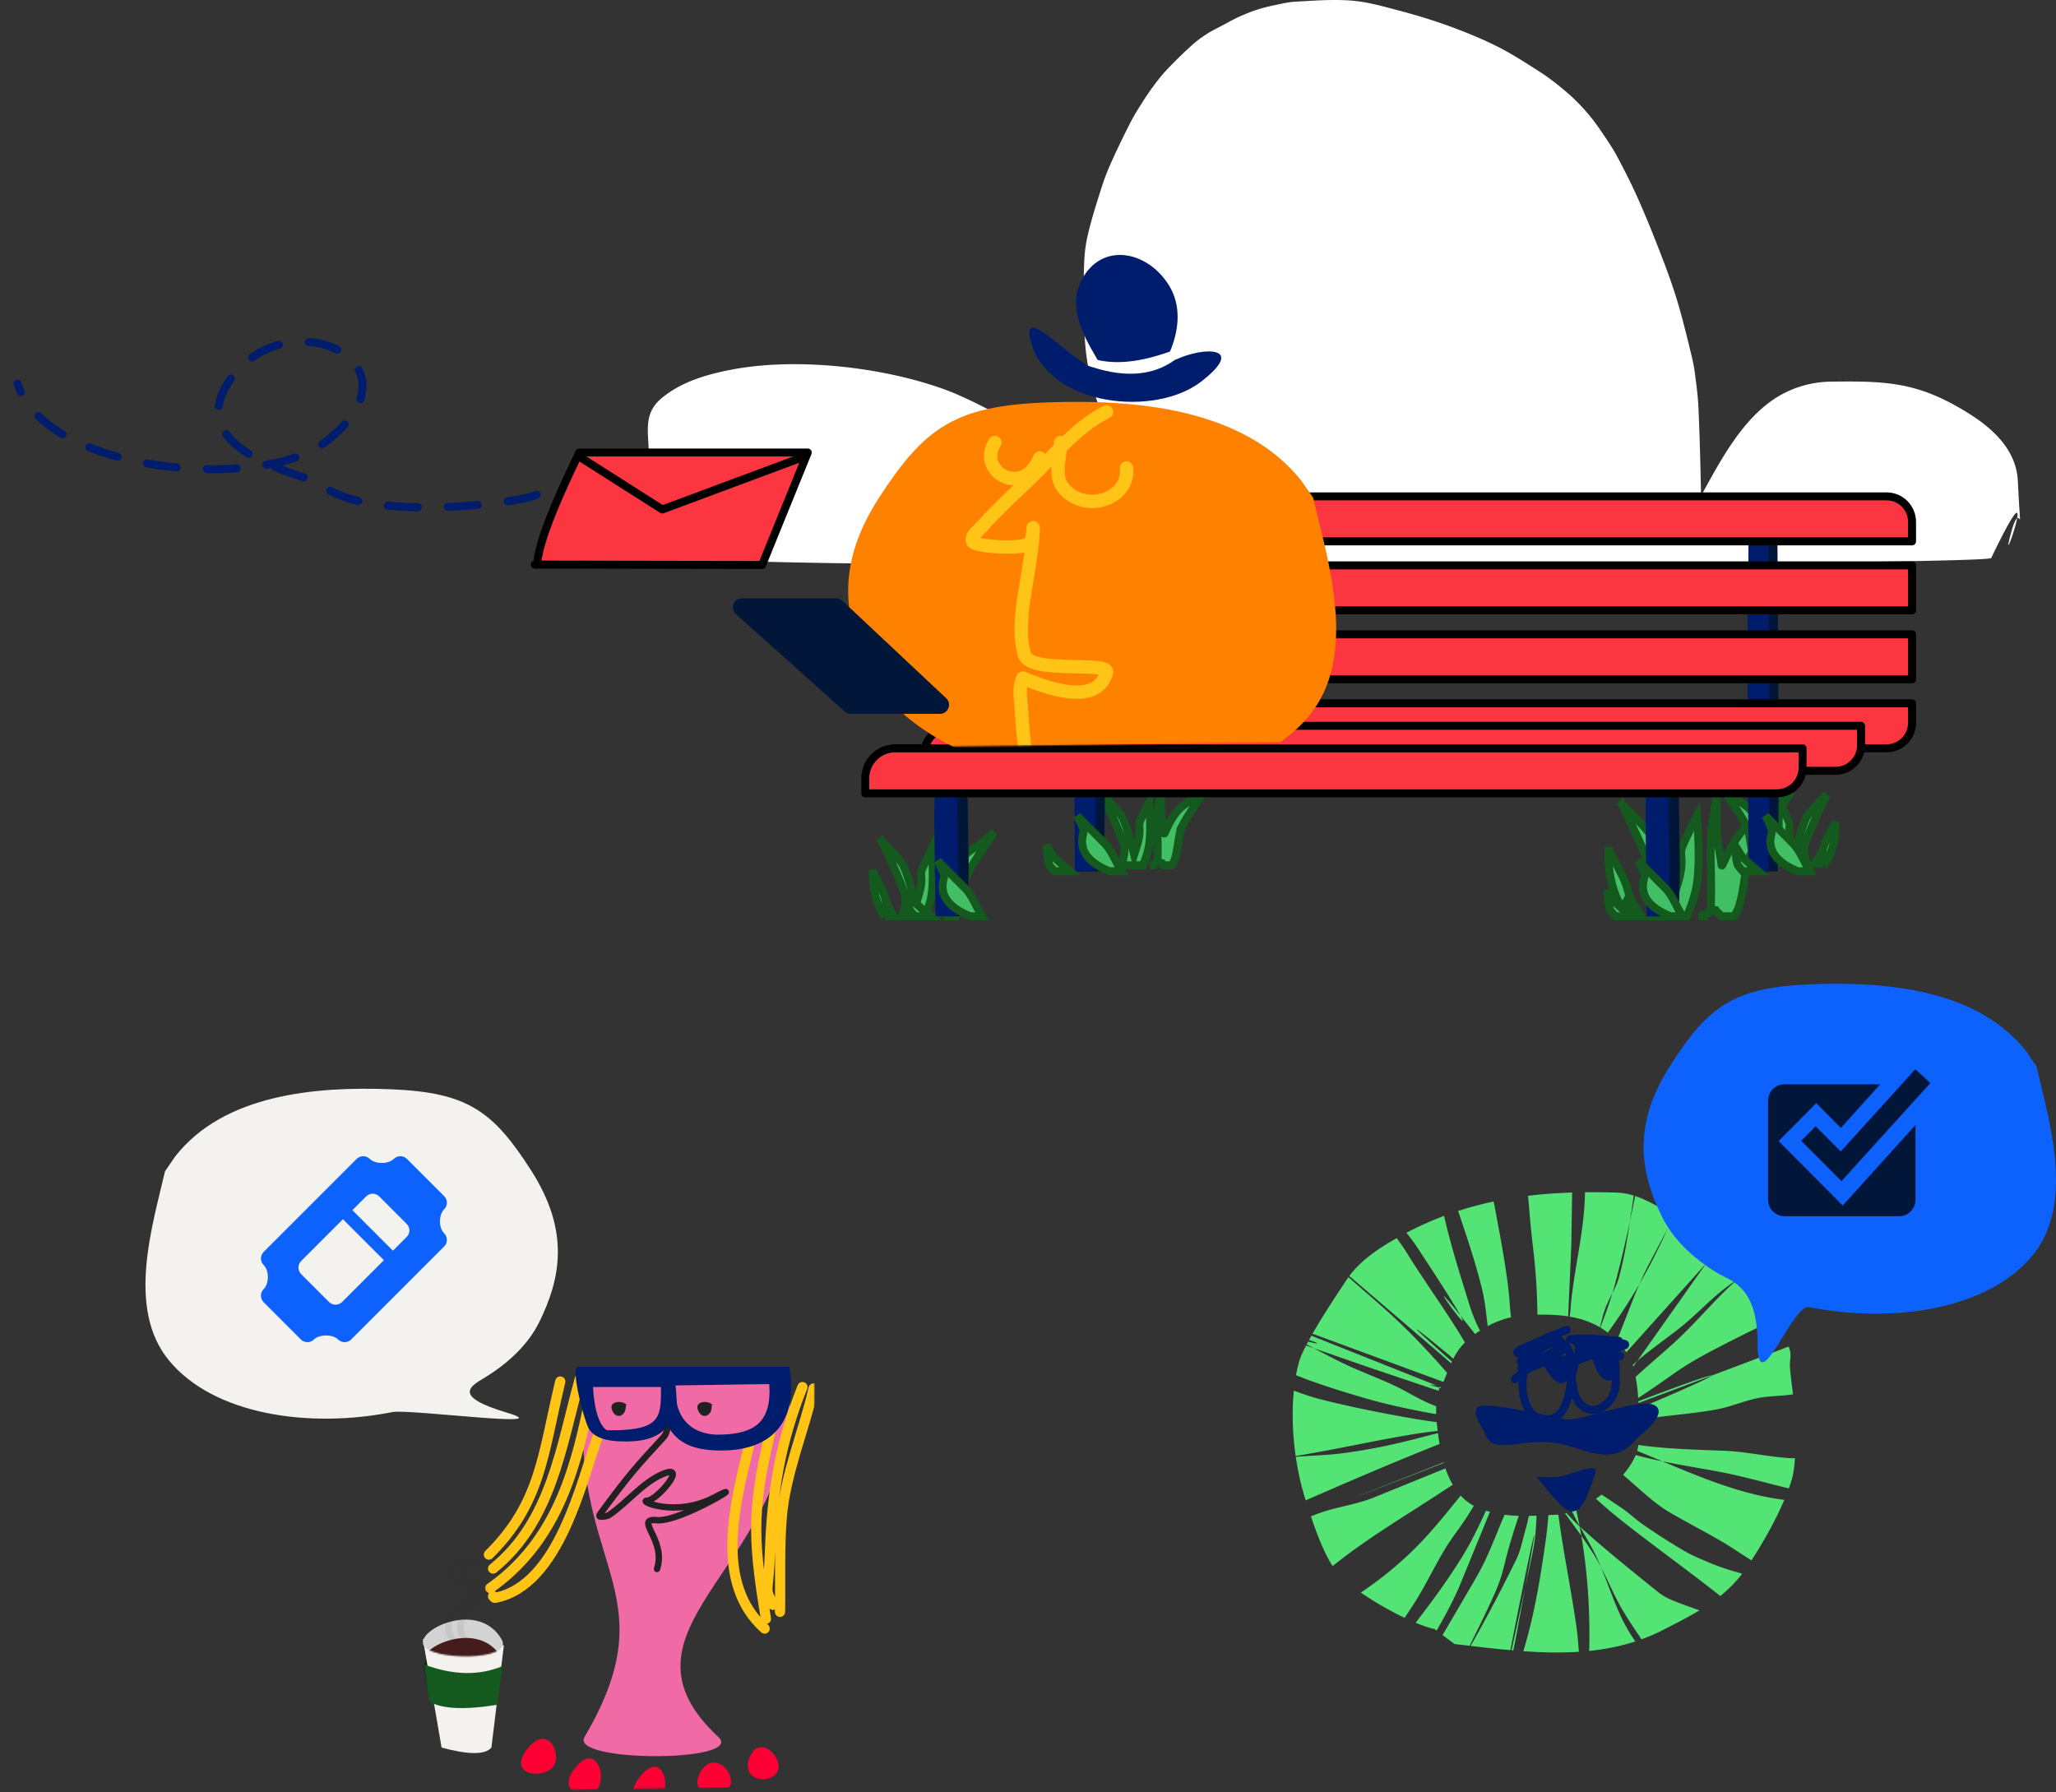 <svg xmlns="http://www.w3.org/2000/svg" xmlns:xlink="http://www.w3.org/1999/xlink" width="1371" height="1195" xmlns:v="https://vecta.io/nano"><rect width="100%" height="100%" fill="#333333" stroke="none"/><style><![CDATA[.B{stroke-width:5.322}.C{stroke-linejoin:round}.D{fill:#001c6c}.E{stroke-linecap:round}.F{stroke:#14591d}.G{fill:#42be65}.H{fill:#011638}.I{stroke:#ffc415}.J{fill-rule:nonzero}.K{stroke-width:6.813}.L{stroke-width:4.258}]]></style><defs><path id="A" d="M0 375l370-4.813V0L0 19.542z"/><path id="B" d="M0 331l292-3.798V0L0 15.42z"/><path d="M52.545 13.286C60.852 27.87 4.062 27.423.244 16.65c-3.776-10.656 37.34-29.624 52.3-3.364z" id="C"/><path id="D" d="M600.758 593.54l-.018-.105.007.014 4.23 6.904c1.497 2.27 7.46 7.06 11.63 10.65h-10.34c-1.283-1.548-3.246-3.156-3.745-4.88-1.174-4.06-1.13-8.4-1.765-12.58z"/><path id="E" d="M625.594 584.9c.343-1.05-1.076-4.68-4.256-10.9l18.98 19.11c3.926 4.24 7.038 12.182 10.548 17.9l-7.953.001-.796-.326c-12.897-5.38-20.507-13.592-16.524-25.786z"/><path id="F" d="M82.446 26.024c-.497 7.91 7.22 9.924 9.36 2.643 1.632-5.555-7.264-6.082-10.068-2.643"/><path id="G" d="M210.71 375c-2.878-4.813-8.03-8.863-8.634-14.44-1.89-17.45 23.788-21.1 14.442-28.725-4.352-3.555-17.423-3.032-11.146-13.81 1.402-2.407 5.024-2.41 7.537-3.613"/></defs><g transform="translate(4)" fill="none" fill-rule="evenodd"><path d="M587 602l.256.49L592 611h-3.39c-.324-2.73-.848-5.666-1.49-8.48L587 602zm-3-41l.75.723c5.924 5.738 10.1 10.315 12.528 13.73l.153.222c2.332 3.49 5.388 12.727 9.167 27.715l2.047-6.654c3.386-10.952.596-12.627 1.987-16.527.647-1.815 2.86-6.5 6.638-14.056.976 13.216.974 23.255-.008 30.12-.886 6.192-3.244 11.84-4.51 14.725h-15.323c1.993-4.376 2.982-11.553 1.806-15.012l-.23-.668c-2.78-8.006-7.78-19.446-15.004-34.32zm57.24 21.455c-3.828 7.234-2.903 22.668-7.8 28.545h-5.68c-.37-1.093-2.98-2.508-2.865-4.116l.027-.348-.016.053c-.422 1.413-4.036 2.883-4.455 4.41H618l.764-.254c2.33-.787 4.345-1.595 4.378-2.13.645-10.743-.267-21.53.08-32.288l.043-1.146c.13-3.04.968-8.868 2.514-17.484.306 7.162-.153 13.833.215 17.636.402 4.145 1.628 8.185 1.957 12.337.226 2.842 2.055-6.456 9.787-15.804 4.33-5.237 13.718-9.237 17.94-14.168L659 555c-8.74 12.45-14.66 21.6-17.76 27.455zm-61.21 2.326c3.195 6.384 5.053 10.436 5.573 12.155.5 1.62.956 3.393 1.377 5.23l.02.085-3.127 5.75c-3.84-7.285-5.798-15.294-5.873-24.03l.112-3.97c.384 1.692 1.024 3.285 1.92 4.78z" class="B F G"/><path d="M621.18 499h19.26l.484 13.307c.086 2.666.444 25.06 1.073 67.178L641.195 611h-20.39L620 543.467 621.18 499z" class="H"/><path d="M620.19 499h13.242l.488 13.307c.087 2.666.447 25.06 1.08 67.178L634.2 611H619.8l-.8-67.533L620.19 499z" class="D"/><g class="B F G"><use xlink:href="#D"/><use xlink:href="#E"/><path d="M1082.512 597.58l.396.73c2.4 4.378 4.836 8.658 7.353 12.693l-5.255-.002c-.503-4.07-1.315-8.45-2.307-12.646l-.187-.775zm-5.002-61.282l1.13 1.08c8.923 8.573 15.214 15.41 18.872 20.515l.23.33c3.513 5.212 8.116 19.015 13.81 41.41l3.084-9.94c5.1-16.363.898-18.866 2.993-24.693.975-2.712 4.308-9.712 10-21 1.47 19.745 1.467 34.745-.013 45-1.335 9.252-4.887 17.69-6.795 22l-23.083.001c3.003-6.538 4.492-17.26 2.72-22.43l-.346-1c-4.188-11.962-11.722-29.054-22.6-51.276zm86.388 32.395c-5.762 10.722-4.37 33.597-11.724 42.31l-8.547-.002c-.56-1.62-4.484-3.717-4.312-6.1l.04-.515-.023.078c-.636 2.094-6.075 4.273-6.705 6.538h-3.71l1.15-.376c3.505-1.166 6.54-2.364 6.59-3.156.97-15.922-.402-31.913.122-47.856l.065-1.7c.196-4.507 1.457-13.145 3.784-25.914.46 10.615-.23 20.502.324 26.14.605 6.144 2.45 12.132 2.946 18.285.34 4.212 3.093-9.57 14.73-23.425 6.52-7.762 20.647-13.692 27-21l5-4c-13.156 18.452-22.066 32.016-26.728 40.693zM1071.627 572c4.99 9.348 7.893 15.28 8.705 17.798.765 2.37 1.493 4.968 2.15 7.657l.03.125-4.885 8.42c-6-10.667-9.058-22.395-9.174-35.186l.174-5.814c.6 2.477 1.6 4.8 3 7z"/></g><path d="M1095.44 499h19.26l.484 13.307c.086 2.666.444 25.06 1.073 67.178l-.804 31.515h-20.39l-.804-67.533 1.18-44.467z" class="H"/><path d="M1094.448 499h13.242l.488 13.307c.087 2.666.447 25.06 1.08 67.178l-.8 31.515h-14.38l-.8-67.533 1.19-44.467z" class="D"/><g class="B F G"><use xlink:href="#D" x="467"/><use xlink:href="#E" x="467"/><path d="M734 568l.256.435L739 576h-3.39c-.324-2.426-.848-5.037-1.49-7.537L734 568zm-3-38l.705.68c5.575 5.394 9.506 9.696 11.79 12.907l.144.208c2.195 3.28 5.07 11.963 8.628 26.053l1.927-6.254c3.187-10.295.56-11.87 1.87-15.536.61-1.706 2.692-6.1 6.248-13.212.92 12.423.916 21.86-.008 28.312-.834 5.82-3.053 11.13-4.245 13.842h-14.422c1.876-4.113 2.806-10.86 1.7-14.11l-.216-.628c-2.617-7.526-7.324-18.28-14.12-32.26zm53.54 20.494c-3.548 6.718-2.7 21.048-7.22 26.506h-5.263c-.344-1.015-2.76-2.328-2.656-3.822l.025-.323-.014.05c-.39 1.312-3.74 2.677-4.13 4.096H763l.708-.236c2.158-.73 4.027-1.48 4.057-1.977.598-9.975-.248-19.993.075-29.98l.04-1.064c.12-2.823.897-8.235 2.33-16.235.284 6.65-.142 12.845.2 16.376.373 3.85 1.51 7.6 1.814 11.456.21 2.64 1.904-5.995 9.07-14.675 4.014-4.863 12.714-8.578 16.626-13.156L801 525c-8.1 11.56-13.588 20.058-16.46 25.494zm-57.51 1.945c3.195 5.928 5.053 9.7 5.573 11.286.5 1.504.956 3.15 1.377 4.856l.02.08-3.127 5.34c-3.84-6.764-5.798-14.202-5.873-22.313l.112-3.687a14.48 14.48 0 0 0 1.92 4.439z"/></g><path d="M714.073 333h17.5l.44 29.465.976 148.75-.73 69.784H713.73L713 431.463 714.073 333z" class="H"/><path d="M713.114 333h12.415l.457 29.465L727 511.216 726.24 581h-13.48L712 431.463 713.114 333z" class="D"/><g class="B F G"><use xlink:href="#D" x="93" y="-30"/><use xlink:href="#E" x="93" y="-30"/></g><path d="M728.204 269.196a149.16 149.16 0 0 1-5.133-17.432c-1.39-6.084-2.405-12.264-3.075-18.47-.698-6.466-.91-12.982-1.023-19.484-.227-13-.543-25.995 0-38.976.255-6.088.997-12.19 2.39-18.123 2.606-11.096 6.088-21.975 9.576-32.827 1.645-5.117 3.617-10.135 5.81-15.042 4.077-9.12 8.43-18.12 12.99-27.01 2.17-4.228 4.656-8.3 7.185-12.313 2.49-3.96 5.084-7.86 7.862-11.622 2.696-3.65 5.44-7.3 8.546-10.6 5.682-6.052 11.607-11.886 17.777-17.44 2.965-2.67 6.222-5.02 9.576-7.18 3.388-2.18 7.04-3.92 10.598-5.81 3.736-1.986 7.423-4.083 11.282-5.818 4.014-1.804 8.113-3.442 12.305-4.78 4.03-1.287 8.17-2.218 12.312-3.082 4.07-.85 8.153-1.828 12.305-2.052 12.75-.69 25.574-1.756 38.297-.684 10.445.88 20.63 3.833 30.766 6.502 11.54 3.038 22.987 6.5 34.193 10.6 10.934 4 21.75 8.42 32.14 13.674 9.714 4.912 18.856 10.895 28.03 16.755 4.4 2.8 8.574 5.97 12.65 9.23 3.9 3.128 7.713 6.404 11.282 9.915 3.508 3.45 6.82 7.112 9.914 10.938 3.184 3.936 6.07 8.11 8.892 12.313 2.995 4.463 6.007 8.937 8.546 13.674 5.106 9.523 9.993 19.18 14.364 29.06 6.12 13.84 11.704 27.917 17.093 42.057 3.388 8.9 6.538 17.884 9.23 27.01 3.466 11.746 6.343 23.66 9.23 35.563.875 3.605 1.57 7.26 2.052 10.938 1 7.613 2.037 15.24 2.39 22.912 1.128 24.487 1.552 49.002 2.052 73.51.184 9-16.523 14.862 0-15.042 13.415-24.28 29.423-55.305 56.074-68.382 9.335-4.58 19.684-7.044 30.09-7.186 37.758-.514 58.296.386 90.944 20.52 16.95 10.453 32.828 24.765 33.847 45.81 2.316 47.796 2.46 8.744-4.443 34.195-9.653 35.592 22.898-58.275-13.334 17.094-2.387 4.965-846.533 7.906-857.826 0-30.474-21.335-36.504-34.066-37.267-69.066-.34-15.537-3.72-27.087 8.208-37.27 12.863-10.98 29.904-15.97 46.16-19.146 43.727-8.543 101.953-1.958 143.597 13.335 29.242 10.74 109.5 55.93 123.308 84.935 17.596 36.935-17.435-63.72-21.766-75.704z" fill="#fff"/><path d="M1211 568l-.256.435L1206 576h3.39c.324-2.426.848-5.037 1.49-7.537l.12-.462zm3-38l-.705.68c-5.575 5.394-9.506 9.696-11.79 12.907l-.144.208c-2.195 3.28-5.07 11.963-8.628 26.053l-1.927-6.254c-3.187-10.295-.56-11.87-1.87-15.536-.61-1.706-2.692-6.1-6.248-13.212-.92 12.423-.916 21.86.008 28.312.834 5.82 3.053 11.13 4.245 13.842h14.422c-1.876-4.113-2.806-10.86-1.7-14.11l.216-.628c2.617-7.526 7.324-18.28 14.12-32.26zm-53.54 20.494c3.548 6.718 2.7 21.048 7.22 26.506h5.263c.344-1.015 2.76-2.328 2.656-3.822l-.025-.323.014.05c.39 1.312 3.74 2.677 4.13 4.096H1182l-.708-.236c-2.158-.73-4.027-1.48-4.057-1.977-.598-9.975.248-19.993-.075-29.98l-.04-1.064c-.12-2.823-.897-8.235-2.33-16.235-.284 6.65.142 12.845-.2 16.376-.373 3.85-1.51 7.6-1.814 11.456-.21 2.64-1.904-5.995-9.07-14.675-4.014-4.863-12.714-8.578-16.626-13.156L1144 525c8.1 11.56 13.588 20.058 16.46 25.494zm57.51 1.945c-3.195 5.928-5.053 9.7-5.573 11.286-.5 1.504-.956 3.15-1.377 4.856l-.02.08 3.127 5.34c3.84-6.764 5.798-14.202 5.873-22.313l-.112-3.687a14.48 14.48 0 0 1-1.92 4.439z" class="B F G"/><path d="M1162.386 331h18.386l.462 29.703 1.025 149.95-.768 70.346h-19.464l-.768-150.743 1.127-99.257z" class="H"/><path d="M1162.374 331h12.415l.457 29.703 1.013 149.95-.76 70.346h-13.48l-.76-150.743 1.115-99.257z" class="D"/><g class="B F G"><use xlink:href="#D" x="552" y="-30"/><use xlink:href="#E" x="552" y="-30"/></g><g transform="translate(0 146)" class="B C"><g fill="#fb3640" stroke="#000"><path d="M382.337 155.747c-18.067 37.06-27.452 61.972-28.156 74.733-.033.6-1.03 0-1.543 0l151.54.267 30.46-75h-152.3z"/><path d="M382.638 158.747l55 35 94-35" class="E"/></g><path d="M.018 17.566c3.9 7.823 88.3 73.7 128.5 65.926 8.077-1.56 95.128 30.108 86.54-33.457S105.288-22.3 140.276 59.11c20.976 48.8 150.215 109.82 196.67 67.36" transform="matrix(-.866 -.5 -.5 .866 362.675 168.695)" stroke="#001c6c" stroke-dasharray="20" class="E"/></g><g stroke="#000" fill="#fb3640" class="B C"><path d="M646 499h608c9.4 0 17-7.6 17-17v-13H666c-11.046 0-20 8.954-20 20v10zm0-46h625v-30H646zm0-46h625v-30H646zm0-46h625v-13c0-9.4-7.6-17-17-17H666c-11.046 0-20 8.954-20 20v10z"/><path d="M612 514h608c9.39 0 17-7.61 17-17v-13H632c-11.046 0-20 8.954-20 20v10z"/><path d="M573 529h608c9.39 0 17-7.61 17-17v-13H593c-11.046 0-20 8.954-20 20v10z"/></g><g transform="translate(539 124)"><mask id="H" fill="#fff"><use xlink:href="#A"/></mask><g mask="url(#H)"><g transform="matrix(-1 0 0 1 348 46)"><g transform="translate(0 97.96)"><path d="M23.487 52.29C61.772 4.463 133.762-1.972 193.93.428s80.506 16.745 110.64 63.076 23.414 82.443 6.255 116.65C270.618 260.312 80.98 285 18.24 209.59-15.198 169.4 5.712 105.17 15.413 63.816l8.074-11.525z" fill="#ff8100"/><g stroke-width="8.935" class="C E I"><path d="M197.678 37.423c11.075 27.076 42.24 8.943 29.933-10.243M153.166 6.702c21.715 11.034 35.75 30.482 53.842 47.328 10 9.32 19.9 18.813 29.04 28.95 2.7 2.98 7.873 6.54 6.3 10.217-1.434 3.376-35.5 5.93-38.504.463-1.55-2.826-1.998-12.65-1.894-9.444.958 29.595 12.917 60.5 5.835 84.496-3.8 12.84-56.8 4.057-54.634 11.705 4.6 16.214 23.172 17.48 55.74 3.8 3.217 6.564 1.335 14.556.947 21.83-.876 16.407-3.155 32.713-4.732 49.07"/><path d="M139.808 44.092c-2.327 18.35 22.782 29.947 39.096 16.43 10.963-9.082 5.042-20.872 4.865-33.342"/></g></g><path d="M203.34 58.72c-12.39 42.372-82.532 49.547-113.257 25.783s-1.768-23.474 16.945-14.67l.292.004c14.385 10.54 32.78 12.208 55.183 5.006.512-.118 1.062-.3 1.644-.534l.097-.04 2.18-.76-.177-.197c15.09-8.103 44.854-41.126 37.094-14.59zm-32.208-39.056c8.303 19.34-7.93 42.626-12.052 50.362-13.133 3.097-29.227 1.22-48.278-5.63-5.945-14.08-7.884-30.58.96-44.54 15.04-23.736 47-29.005 59.37-.19z" class="D"/></g></g></g><path d="M1047.382 1085.843c.544 3.833 1.017 9.454 1.452 15.62-12.24.813-24.63.49-37.012-.4 6.96-23.214 10.734-44.6 14.878-73.652.808-5.662 1.337-11.37 1.8-17.09l5.352-.26a23.87 23.87 0 0 0 1.285-.094c3.378 25.386 8.65 50.502 12.247 75.862zm-.383-79.194c.707 3.076 1.37 6.19 1.987 9.333l.294 1.514.234.422.137.243 1.907 1.72c15.176 13.602 31.053 26.414 46.93 39.2l2.507 2.02c2.647 2.132 5.56 4.003 8.677 5.356 6.406 2.78 13.033 5.015 19.6 7.396-7.284 4.374-15.285 8.436-24.193 13.01-4.758 2.442-9.586 4.526-14.475 6.294-4.494-6.696-9.078-13.342-13.1-20.322-4.94-8.575-8.794-17.752-13.295-26.564l-.617-1.193.8 1.935c3.55 8.702 6.655 17.596 10.382 26.223l.945 2.15c2.486 5.556 5.347 10.973 8.677 16.07l2.082 3.115c-10.054 3.256-20.345 5.242-30.768 6.32.685-24.142-.85-50.372-4.97-75.213l-.262-1.557-.992-1.4-9.86-13.54.945-.248c2.715 3.082 5.56 6.043 8.597 8.797h0l.19.17-.058-.31-.018-.1-.635-1.146c-1.553-2.826-3.043-5.684-4.39-8.61.777-.284 1.56-.592 2.347-.92zm-26.388 4.052c-.29 8.155-.818 16.077-2.846 25.65l-4.714 22.18-.307 1.672-6.2 33.29c-.526 2.798-1.012 5.116-1.46 7.05l-1.116-.098-.006.032 9.1-41.946.5-2.705c14.87-80.97-4.287 12.227-10.364 44.563l.003-.012c-8.925-.8-17.826-1.823-26.64-2.85 1.266-2.09 2.502-4.195 3.693-6.327 9.5-17.006 18.517-34.288 27.063-51.79 1.77-3.624 2.804-7.576 3.828-11.476 1.49-5.676 3.15-11.34 4.36-17.083l5.082-.147zm-11.847.124l-.267.796c-16.118 48.39-2.922 26.504-32.532 85.83l-10.02-1.154-7.992-5.99 19.48-33.295c3.36-5.75 6.645-11.564 9.446-17.606 4.463-9.626 8.216-19.57 12.413-29.315 3.15.417 6.29.64 9.472.73zm-19.176-2.666l-1.3 3.038-19.528 47.602c-3.5 7.934-7.528 15.635-11.742 23.215l-3.016 5.33-1.323-1c-3.618-.786-7.965-2.267-12.684-4.226 11.066-14.4 21.847-29.03 31.318-44.502 5.93-9.687 10.87-19.913 15.602-30.255a70.41 70.41 0 0 0 2.682.789zm-10.816-4.043l-.42.707-3.22 5.252c-4.82 7.67-10.594 14.717-15.317 22.446-7.03 11.505-12.728 23.797-19.913 35.206-2.36 3.745-4.79 7.442-7.267 11.1-9.918-4.728-20.588-10.906-29.224-16.842 16.427-10.98 31.546-23.952 44.152-37.893 7.82-8.647 15.158-17.707 22.452-26.808 2.485 2.696 5.378 5.014 8.757 6.82zm85.244-7.458c4.468 2.853 8.83 5.898 13.235 8.823 4.848 3.22 9.022 7.368 13.784 10.713 6.99 4.9 14.17 9.555 21.445 14.033 4.475 2.754 8.995 5.487 13.784 7.65 7.66 3.46 15.448 6.73 23.488 9.187l8.006 2.34a89.96 89.96 0 0 1-14.609 14.871c-21.676-17.153-44.202-33.24-65.9-50.374-5.863-4.63-11.52-9.52-17.067-14.526a93.63 93.63 0 0 0 3.225-2.267zm-14.66 21.237l.245 1.3.878 4.922.26.37c2.913 4.132 5.74 8.32 8.384 12.63 1.523 2.48 2.936 5.023 4.284 7.6l.185.358-.098-.236a182.65 182.65 0 0 0-2.839-6.45c-3.022-6.5-6.728-12.66-10.262-18.907l-.743-1.32-.295-.266zm-84.62-27.82l-1.513.995c-34.843 22.893-54.28 33.863-78.603 53.236-6.34-9.888-11.244-23.552-14.452-33.2 2.294-.902 4.603-1.763 6.935-2.56 11.467-3.923 23.742-5.392 34.972-9.95l47.796-19.433c1.298 3.833 2.9 7.523 4.865 10.914zm123.76-26.563c21.354 3.326 53.665 3.466 62.533 4.212 12.726 1.07 25.295 3.717 38.036 4.593.3.02 1.702.047 3.844.058-.357 5.722-1.056 11.08-2.312 14.995a142.03 142.03 0 0 1-1.764 5.151c-13.638-3.277-27.143-7.123-40.87-10.002-11.465-2.405-26.823-4.678-42.447-7.867l-.994-.204 1.37.576c26 10.922 52.307 21.72 79.935 25.14-5.916 14.032-13.836 27.78-21.852 40.32-6.695-4.046-13.1-8.594-19.84-12.552-11.698-6.86-23.828-12.974-35.488-19.9-3.674-2.182-7.14-4.716-10.467-7.398-6.817-5.496-13.203-11.528-19.897-17.17 3.697-4.317 6.652-8.8 8.435-13.187 5.795 1.558 11.764 2.922 17.708 4.15l.096.02-1.606-.675-15.208-6.33a22.3 22.3 0 0 0 .773-3.802zm-132.552-.6l-.242.09-.988.385c-28.317 11.248-56.33 23.26-84.25 35.46l-3.78 1.663c-2.87-8.925-5.123-18.823-6.615-29.054 9.843-.806 19.742-1 29.545-2.2 10.624-1.29 21.2-3.12 31.655-5.356 11.28-2.41 22.426-5.426 33.613-8.25.302 2.368.648 4.802 1.062 7.264zm2.793 12.612l-3.678 1.43c-56.093 21.84-92.686 36.25 3.504-1.778l.068-.026.106.373zm-81.38-42.238c19.804 5.005 39.87 8.987 59.992 12.502 5.544.968 11.112 1.805 16.696 2.525l.07.727.087.825.498 4.334c-4.606.49-9.202 1.062-13.777 1.79-27.4 4.365-54.003 10.576-80.938 14.893-2.068-14.473-2.61-29.585-1.208-43.538 6.1 2.252 12.274 4.347 18.578 5.94zm312.22-32.654c.987 3.52-.275 7.324 0 10.97.46 6.076 1.333 12.118 2.048 18.17l-1.28.192c-7.283 1.05-14.74.864-21.956 2.3-9.515 1.892-18.534 5.92-28.08 7.65-16.953 3.075-34.24 4.03-51.245 6.78-.06-2.465-.164-4.935-.29-7.402l.03-.012c34.268-14.592 47.357-20.677 48.38-21.832l.032-.078-5.2 1.955-43.45 16.226-.066-1.114c21.736-8.302 48.33-18.076 48.743-17.136l-.03.07 2.104-.8 49.472-18.67.786 2.723zm-238.04 22.317l2.32.964c-1.07-.184-2.675-.316-5.02-.577l6.898 2 .001-.016c.002-.286-.052-.512-.18-.697l.02.008 1.372.577-.198.422-1.015-.294-.003.096c-.027.5-.196 1.14-.427 2.026l-47.058-15.856-36.098-12.552 1.723.912c6.22 3.293 12.444 6.584 18.8 9.598 10.812 5.128 22.088 9.23 32.934 14.286 8.14 3.793 15.73 8.736 24 12.244l4.115 1.677c-.07 1.545-.085 3.272-.02 5.2a188.84 188.84 0 0 1-5.884-1.009c-14.077-2.65-28.117-5.668-41.864-9.692-26.668-7.806-38.874-12.41-45.734-15.252.515-2.818 1.12-5.564 1.822-8.22.797-3.017 2.565-7.042 4.896-11.574l5.215 1.832-.6-.323-4.232-2.228.988-1.868.02.006c8.943 2.2 7.225 1.23.6-1.12l1.556-2.817-.01-.005 81.085 32.25zm210.778-75.57l-.69.515-6.21 4.768-.228.183.26-.168 7.46-4.596c7.52 8.97 13.838 19.14 18.985 30.86-7.625 3.446-15.208 6.98-22.69 10.72-46.3 23.134-38.88 21.575-70.828 42.633l-.143-2.33c-.13-2.197-.627-6.882-1.535-11.796 9.95-9.265 20.574-17.812 30.378-27.235 11.147-10.713 21.175-22.558 32.423-33.164 1.58-1.5 3.223-2.912 4.903-4.288l.785-.638-1.187.765c-1.924 1.253-3.82 2.545-5.674 3.9l-1.38 1.03c-9.937 7.545-18.473 16.786-28.08 24.746-10.313 8.545-21.58 15.92-31.655 24.746l.505-.437-2.614 3.605-.302-1.015 2.4-2.153.505-.437 1.017-1.403 45.08-63.82-1.228 1.38-52.067 57.98c-2.01-2.857-4.116-5.41-6.312-7.684l11.982-30.66 2.378-5.652.694-1.58-.116.202c-6.31 10.912-13.168 21.508-20.58 31.668l-.43.588a51.34 51.34 0 0 0-4.977-3.375c2.892-7.516 5.677-15.08 8.008-22.78l.023-.082-.184.367c-1.45 2.863-2.94 5.714-4.127 8.68l-.347.893c-1.552 4.13-2.497 8.484-3.654 12.754-6.176-3.625-12.905-5.835-20.183-7.077.272-1.75.484-3.477.606-5.167 1.775-24.623 9.393-51.66 9.617-77.796 7.012-.078 14.1.014 21.275.244 3.964.127 7.7.856 11.27 1.97l-2.535 16.91 3.487-16.603c8.655 2.877 16.484 7.925 24.793 12.006l.852.42-3.5 8.13-.487 1.092.817-1.553 3.107-6.06.65-1.316c11.347 5.666 21.533 11.87 30.585 18.927l-9.42 13.17 2.412-2.71c2.644-2.98 5.39-5.905 7.656-9.182a20.48 20.48 0 0 0 .325-.486l.01-.018c6.653 5.282 12.683 11.04 18.1 17.405zm-267.128 4.264c17.925 15.85 30.333 25.566 49.823 46.18 5.45 5.764 10.747 11.667 15.985 17.624l-2.462 6.075-.07-.025-87.23-32.15c7.95-13.89 18.562-29.594 22.72-35.912a52.98 52.98 0 0 1 .873-1.285zm32.213-26.034c2.305 3.176 4.563 6.383 6.63 9.715 12.5 20.15 26.726 39.488 38.85 59.876-3.446 3.43-5.82 7.02-7.798 10.9-1.086-1.033-2.086-1.937-2.968-2.663-35.392-29.16-21.125-16.05 2.07 4.483l-.522 1.15.022.02-67.93-58.224c8.03-10.777 19.935-18.605 31.44-25.14zm31.556-14.817l.35 1.57c4.52 19.565 10.69 38.718 16.596 57.9 1.505 4.9 3.415 9.667 5.618 14.286.442.927.912 1.843 1.402 2.75a72.68 72.68 0 0 0-3.304 2.273l-.01-.012-9.75-12.325-.166-.306c-3.023-5.47-10.53-17.557-25.77-40.773l-2.23-3.393c-2.43-3.694-5.068-7.243-7.816-10.712a217.31 217.31 0 0 1 24.318-10.982zm33.05-9.59c4.37 22.752 9.544 50.068 10.7 67.798.203 3.118.516 6.26.877 9.418-5.442 1.26-10.633 3.246-15.558 5.876-.983-8.21-1.757-16.467-3.7-24.48-4.44-18.325-10.6-36.2-16.596-54.08l.597 1.78c7.392-2.4 14.847-4.395 22.377-6.033zm-22.642 75.428l.493.615.236.43c8.43 15.704-28.542-35.72-.73-1.046zm74.974-81.415l-.53 35.516-2.13 47.094c-6.405-1.008-13.228-1.294-20.464-1.155-.196-10.626-.432-23.356-2.936-44.666-2.265-19.28-2.647-28.68-3.385-34.587 9.422-1.15 18.972-1.845 28.667-2.177zm38.54 19.144l-.622 2.89c-2.903 13.4-6.003 26.775-9.6 40.01l-.98 3.468-.49 1.645.25-.492c1.582-3.153 3.076-6.337 4.028-9.72 3.338-11.86 5.4-24.375 7.28-36.89l.137-.915zm25.19 4.84l-13.457 25.564c-1.822 3.66-3.566 7.36-5.225 11.097l-.128.29.74-1.288c6.546-11.437 12.496-23.214 17.86-35.193l.21-.472z" fill="#54e375"/><g class="D"><g class="J"><path d="M1039.663 884.394a2.66 2.66 0 1 1 2.011 4.928l-1.422.57-1.302.507-2.086.796.073.036c.715.38 1.29 1.054 1.433 1.96l.023.202.022.024c.51.59.936 1.322 1.266 2.205l.038.107.13-.023.605-.076.18-.01a3.07 3.07 0 0 1 .961.101c1.12.302 2.125 1.225 2.02 2.8a2.67 2.67 0 0 1-.516 1.422 2.94 2.94 0 0 1-.46.502c-.185.16-.376.294-.595.426l-2.087 1.272-2.902 1.785-.12.08-.224.14-.254.148-6.48 3.998-5.657 3.406-.193.104-.79.404c-2.245 1.116-3.55 1.435-9.803 2.602l-.375.07-.21.082c-1.146.427-2 .537-2.91.265l-.183-.06c-1.73-.61-2.284-2.274-1.86-3.8.105-.376.267-.753.49-1.15l.12-.21-.156-.116a2.71 2.71 0 0 1-1.016-1.964l-.006-.18c0-.412.08-.757.21-1.087.178-.457.44-.86.808-1.318l.108-.132-.06-.01c-1.906-.35-3.286-1.208-3.327-3.2l.001-.217c.04-1.507.852-2.387 2.27-3.36 1.362-.932 3.452-1.964 6.632-3.35l1.164-.503 5-2.124.937-.405 1.913-.87 1.427-.7c2.28-1.095 4.494-2 8.402-3.493l4.316-1.645 2.426-.962zm-7.217 13.744l-.796.274-1.046.344-2.03.64-.106.07c-.96.63-2.108 1.43-3.57 2.472l-.44.313.783-.16 2.036-1.173c1.98-1.13 3.543-1.978 4.87-2.634l.3-.148z"/><path d="M1048.356 890.066l2.93-.103c4.024-.11 7.495.078 14.03.663l5.808.528 4.525.34a2.66 2.66 0 0 1 2.18 1.391l.083.166.3.058c.618.128 1.143.265 1.59.422l.216.08c.485.19.9.412 1.276.737.767.663 1.234 1.653 1.004 2.816-.42 2.13-1.8 2.642-5.86 3.45l-.356.067.093.1c.76.76 1.137 1.956.445 3.178l-.1.167a2.48 2.48 0 0 1-1.588 1.152c-.316.087-.594.117-.945.13-.758.03-2.097-.044-3.755-.198l-.336-.032c-4.888-.474-9.456-1.165-13.31-2.117l-.352-.09-3.894-.38c-.31-.03-.647.004-1.38.147l-1 .2c-.34.066-.584.106-.88.144a2.66 2.66 0 0 1-2.983-2.295c-.094-.72.11-1.41.514-1.946l.126-.155-.12-.115c-.507-.503-.9-1.035-1.17-1.598l-.085-.19c-.064-.15-.122-.3-.174-.445l-.086-.252-.97-.07c-.6-.05-1.047-.098-1.36-.15l-.083-.014c-.562-.102-.866-.19-1.357-.558-1.146-.86-1.558-2.604-.414-3.913a2.52 2.52 0 0 1 1.262-.818c.374-.12.783-.18 1.452-.238l.567-.045c.945-.068 2.318-.137 4.17-.2z"/><path d="M1010.018 911.46c4.192-17.546 16.246-26.054 31.203-16.895.702.43 1.134 1.133 1.244 1.888l.007.065.103.115c.627.728 1.18 1.593 1.66 2.57l.142.296c1 2.133 1.65 4.763 1.875 6.96.77 7.522.104 18.674-2.367 26.925-3.72 12.417-11.335 18.577-22.766 14.77-10.795-3.595-14.935-20.645-11.1-36.694zm24.5-14.3c-9.207-3.364-16.12 2.655-19.215 15.122l-.098.404c-3.274 13.705.18 27.935 7.606 30.407 8.032 2.675 13.025-1.365 15.986-11.25 2.25-7.51 2.874-17.98 2.17-24.856-.388-3.795-2.048-7.41-3.536-7.58l-.11-.006c-1.24 0-2.284-.85-2.578-2l-.04-.173-.19-.07z"/><path d="M1048.496 897.978c-2.766 3.457-4.237 7.382-6.13 15.064l-.495 2.047-.643 2.09a2.66 2.66 0 0 0-.041 1.419l.132.56c.168.742.3 1.498.493 2.612l.404 2.546c.76 4.713 1.365 6.97 2.838 9.614 4.664 8.377 12.19 10.842 19.42 7.378 6.32-3.028 11.076-10.076 11.486-17.326a113.82 113.82 0 0 0 .19-5.447c.036-3.103-.053-6.123-.308-8.95-.766-8.49-2.77-14.056-7.3-15.604-8.88-3.034-15.437-1.62-19.866 3.773l-.183.225zm18.328 1.04c1.67.57 3.143 4.66 3.72 11.045.237 2.627.32 5.473.287 8.41-.023 1.964-.084 3.473-.182 5.21-.3 5.306-3.895 10.634-8.47 12.826-4.676 2.24-9.165.77-12.47-5.167-1.083-1.945-1.577-3.8-2.242-7.93l-.456-2.86-.314-1.727-.164-.77.46-1.487.047-.17.36-1.503c1.807-7.425 3.124-10.993 5.398-13.76 2.926-3.563 7.135-4.47 14.033-2.114z"/><path d="M1042.74 903.902a2.66 2.66 0 1 1 .247 5.317l-1.746.085c-17.43.896-22.147 2.618-33.29 12.34a2.66 2.66 0 1 1-3.499-4.01l.766-.665c12.003-10.34 17.955-12.158 37.523-13.068z"/><path d="M1042.973 907.2c9.86-6.617 24.69-9.373 34.4-5.272a2.66 2.66 0 1 1-2.071 4.903c-7.87-3.324-20.876-.908-29.363 4.788a2.66 2.66 0 1 1-2.966-4.419z"/></g><path d="M1024.747 908.96c1.694 4.205 11.05 20.542 17.534 9.725l1.76-14.685c-9.72 1.282-15.98 2.283-18.778 3.002-1.5.383-1.66 1.035-.515 1.957zm33.3-2.484c1.98 6.5 6.648 19.514 15.772 11.487l-.33-13.92-7.5-1.5-7.932 3.933zM986 955c4.516 16.253 22.092 4.133 46 7 18.778 2.252 38.483 18.157 55.33-2.558 1.05-1.292 21.455-16.142 12.442-22.147s-50.792 10.925-59.442 9.147c-28.938-5.95-43.462-9.147-54.73-9.147-7.5 0-7.378 5.902.4 17.705zm34.392 29.732c16.842 18.854 25.438 37.22 36.054 7.145.7-1.985 5.07-12.345 3.004-12.76-5.136-1.033-19.26 5.15-24.46 5.783-4.275.52-8.614.056-12.92.085l-1.678-.252z"/></g><path d="M1347.153 701.123c-32.352-41.272-93.186-46.825-144.03-44.754s-68.03 14.45-93.493 54.43-19.786 71.142-5.286 100.66c7.256 14.772 20.272 27.36 36.773 37.392C1149.875 854.177 1168 857 1168 896s23.145-26.588 34.33-24.378c56.014 11.067 119.512 1.746 149.257-34.762 28.255-34.68 10.585-90.107 2.388-125.79l-6.823-9.946z" fill="#0d62fe"/><path d="M1224.774 803.896l-42.738-43.02 25.106-25.27 16.4 16.518 26.28-29.098h-63.905c-6.025 0-10.925 4.938-10.925 10.997v65.983c0 6.065 4.9 10.997 10.925 10.997h76.475c6.025 0 10.925-4.932 10.925-10.997V750.14l-48.55 53.76zm-.822-16.282l-26.856-26.925 9.637-9.664 16.75 16.796 49.7-54.822 10.084 9.188zM486.694 409.47l72.597 65a6 6 0 0 0 4.002 1.53h59.552a6 6 0 0 0 4.107-10.374l-69.22-65a6 6 0 0 0-4.107-1.626h-62.928a6 6 0 0 0-4.002 10.47z" class="H"/><g transform="translate(93 726)"><path d="M19.847 45.123C52.2 3.85 113.032-1.702 163.877.37s68.03 14.45 93.493 54.43 19.786 71.142 5.286 100.66c-7.256 14.772-20.272 27.36-36.773 37.392C217.125 198.177 204 205 241 216s-65.145-2.588-76.33-.378c-56.014 11.067-119.512 1.746-149.257-34.762-28.255-34.68-10.585-90.107-2.388-125.79l6.823-9.946z" fill="#f4f2ee"/><path d="M174.205 98.817L165.022 108 138 80.978l9.183-9.183c2.394-2.394 6.263-2.394 8.656 0l18.366 18.366c2.394 2.394 2.394 6.263 0 8.656h0zm-43.063 43.37c-1.207 1.207-2.792 1.814-4.377 1.814s-3.17-.607-4.377-1.814l-18.572-18.573c-2.42-2.42-2.42-6.333 0-8.754L131.674 87 159 114.327l-27.858 27.86zm68.04-61.802c2.424-2.424 2.424-6.342 0-8.767l-24.8-24.8c-2.424-2.424-6.342-2.424-8.767 0-3.546 3.546-12.486 3.546-16.033 0-2.424-2.424-6.342-2.424-8.767 0l-61.998 61.998c-2.424 2.424-2.424 6.342 0 8.767 3.745 3.745 3.745 12.288 0 16.033-2.424 2.424-2.424 6.342 0 8.767l24.8 24.8c2.424 2.424 6.342 2.424 8.767 0 3.546-3.546 12.486-3.546 16.033 0 1.21 1.21 2.796 1.817 4.383 1.817s3.174-.608 4.383-1.817l61.998-61.998c2.424-2.424 2.424-6.342 0-8.767-3.745-3.745-3.745-12.288 0-16.033h0z" fill="#0d62fe"/><g transform="translate(154 138)"><mask id="I" fill="#fff"><use xlink:href="#B"/></mask><g mask="url(#I)"><g transform="translate(75 47)"><g fill="#f06aa6"><path d="M200.666 27.648C195.777 136.25 77.22 176.518 153 247.293c18.11 16.913-99.3 17.15-89.224 0 53.78-91.52-2.444-111.043-1.222-209.884.144-11.656 1.798-22.59 4.73-32.63 59.02-1.665 102.26-.143 129.717 4.564 2.184.374 3.406 6.476 3.667 18.304z"/></g><g class="C E I K"><path d="M216.533 14.893c-6.495 28.137-18.85 56.982-21.24 85.883-1.732 20.946-.774 42.03-1.16 63.045m14.934-149.86C194.5 50.5 188.85 83.388 187.474 122.882c-1.08 31.03-4.192 23.453 2.012 36.285m-.02-122.867c-13.676 56.285-14.304 74.472-4.73 132.174m-.87 6.516c-33.92-30.382-19.7-83.438-10.622-121.004"/></g><path d="M118.105 26.993c2.064 10.16 1.502 16.97-1.684 20.43-16.923 18.383-23.51 25.455-42.54 51.63-.26.358-.183 1.296.26 1.3 2.1.02 4.468-.048 6.208-1.236 12.208-8.333 21.644-20.994 35.16-27.002 18.193-8.087-3.395 17.564-9.905 17.564s18.807 11.572 44.847-2.17-22.423 16.634-38.337 15.188 6.5 13.018 0 32.545" stroke="#212121" class="C E L"/><g class="I K C E"><path d="M72.8 46.54C61.847 75.576 47.188 146.32 4.045 154.504c-.547.104-.83-.738-1.245-1.107M66.267 26.993C56.35 76.024 41.7 119.35.933 147.998M60.667 8.377C48 54.035 41.6 103.683 2.8 134.966M47.6 10.24C35.895 59.205 34.6 91.426 0 125.658"/></g><path d="M199.904.405c5.3 0-3.18 32.548-6.502 40.065-2.808 6.356-10.542 9.593-23.2 9.713-14.01.43-23.75-2.76-29.222-9.57a47.04 47.04 0 0 1-.836-1.072c-6.503 13.02-19.602 16.71-35.49 16.71-36.744 0-51.41-22.206-45.528-55.848h140.78zM135.04 12.832l-62.492-.873-.018.224c-.83 10.725 1.037 18.702 5.23 23.99l.223.276.212.253c5.02 5.888 14.386 8.96 28.544 8.96 10.44 0 22.755-4.38 26.9-18.78l.133-.478c.685-2.56.468-7.005 1.106-12.215l.123-1.025.038-.33zm54.985 1.053h-45.34l.022.065c-.022 20.397-.022 28.822 33.945 28.81l.545.008.64.003c.64 0 .974-.1 1.577-.514 1.27-.876 2.66-2.606 3.94-5.255 2.432-5.035 4.006-12.443 4.61-22.117l.057-1z" transform="matrix(-1 0 0 1 259.467 0)" class="D J"/><g fill="#212121"><use xlink:href="#F" transform="matrix(-1 0 0 1 173.74 0)"/><use xlink:href="#F" x="57.284" transform="matrix(-1 0 0 1 288.307 0)"/></g><g fill="#ff0034"><path d="M23.222 266.83c5.99 8.75 31.132 6.483 17.666-11.25s-23.655 2.5-17.666 11.25z" transform="matrix(-1 0 0 1 66.267 0)"/><path d="M55.434 281.825c6.16 8.445 28.653 3.066 14.8-14.048s-20.962 5.603-14.8 14.048z" transform="matrix(-1 0 0 1 127.867 0)"/><path d="M98.448 286.857c6.23 8.768 28.635 4.798 14.624-12.972s-20.855 4.204-14.624 12.972z" transform="matrix(-1 0 0 1 213.733 0)"/><path d="M140.524 281.412c6.336 8.628 27.895 4.136 18.688-11.093s-25.024 2.465-18.688 11.093z" transform="matrix(-1 0 0 1 300.533 0)"/><path d="M173.94 271.14c6.017 8.534 24.648 4.442 17.748-10.972s-23.765 2.438-17.748 10.972z" transform="matrix(-1 0 0 1 365.867 0)"/></g></g></g></g><g transform="translate(185 354)"><path d="M.52 30.682c.887-2.573 1.926-4.314 3.118-5.22 14.64-11.143 31.368-11.494 44.686 0 1.83 1.58 4.157 3.154 4.157 6.308L49.82 54.736C27.903 58.36 12.704 57.634 4.22 52.562l-3.7-21.88z" fill="#0c2610"/><path d="M0 13l12.462 72.343c18 4.875 29.077 4.875 33.23 0L54 17.18" fill="#f4f2ee"/><mask id="J" fill="#fff"><use xlink:href="#C"/></mask><use fill="#d3d3d3" xlink:href="#C"/><path d="M52.545 25.53c8.308 14.583-48.483 14.137-52.3 3.364-3.776-10.656 37.34-29.624 52.3-3.364z" fill="#451b1b" mask="url(#J)"/><path d="M1 30c19.102 7.138 36.435 7.495 52 1.07L49.816 56.77c-21.932 3.57-37.143 2.855-45.633-2.142L1 30z" fill="#14591d"/></g><g opacity=".07" stroke="#212121" class="C E L"><use xlink:href="#G"/><use xlink:href="#G" x="8.024"/></g></g></g></svg>